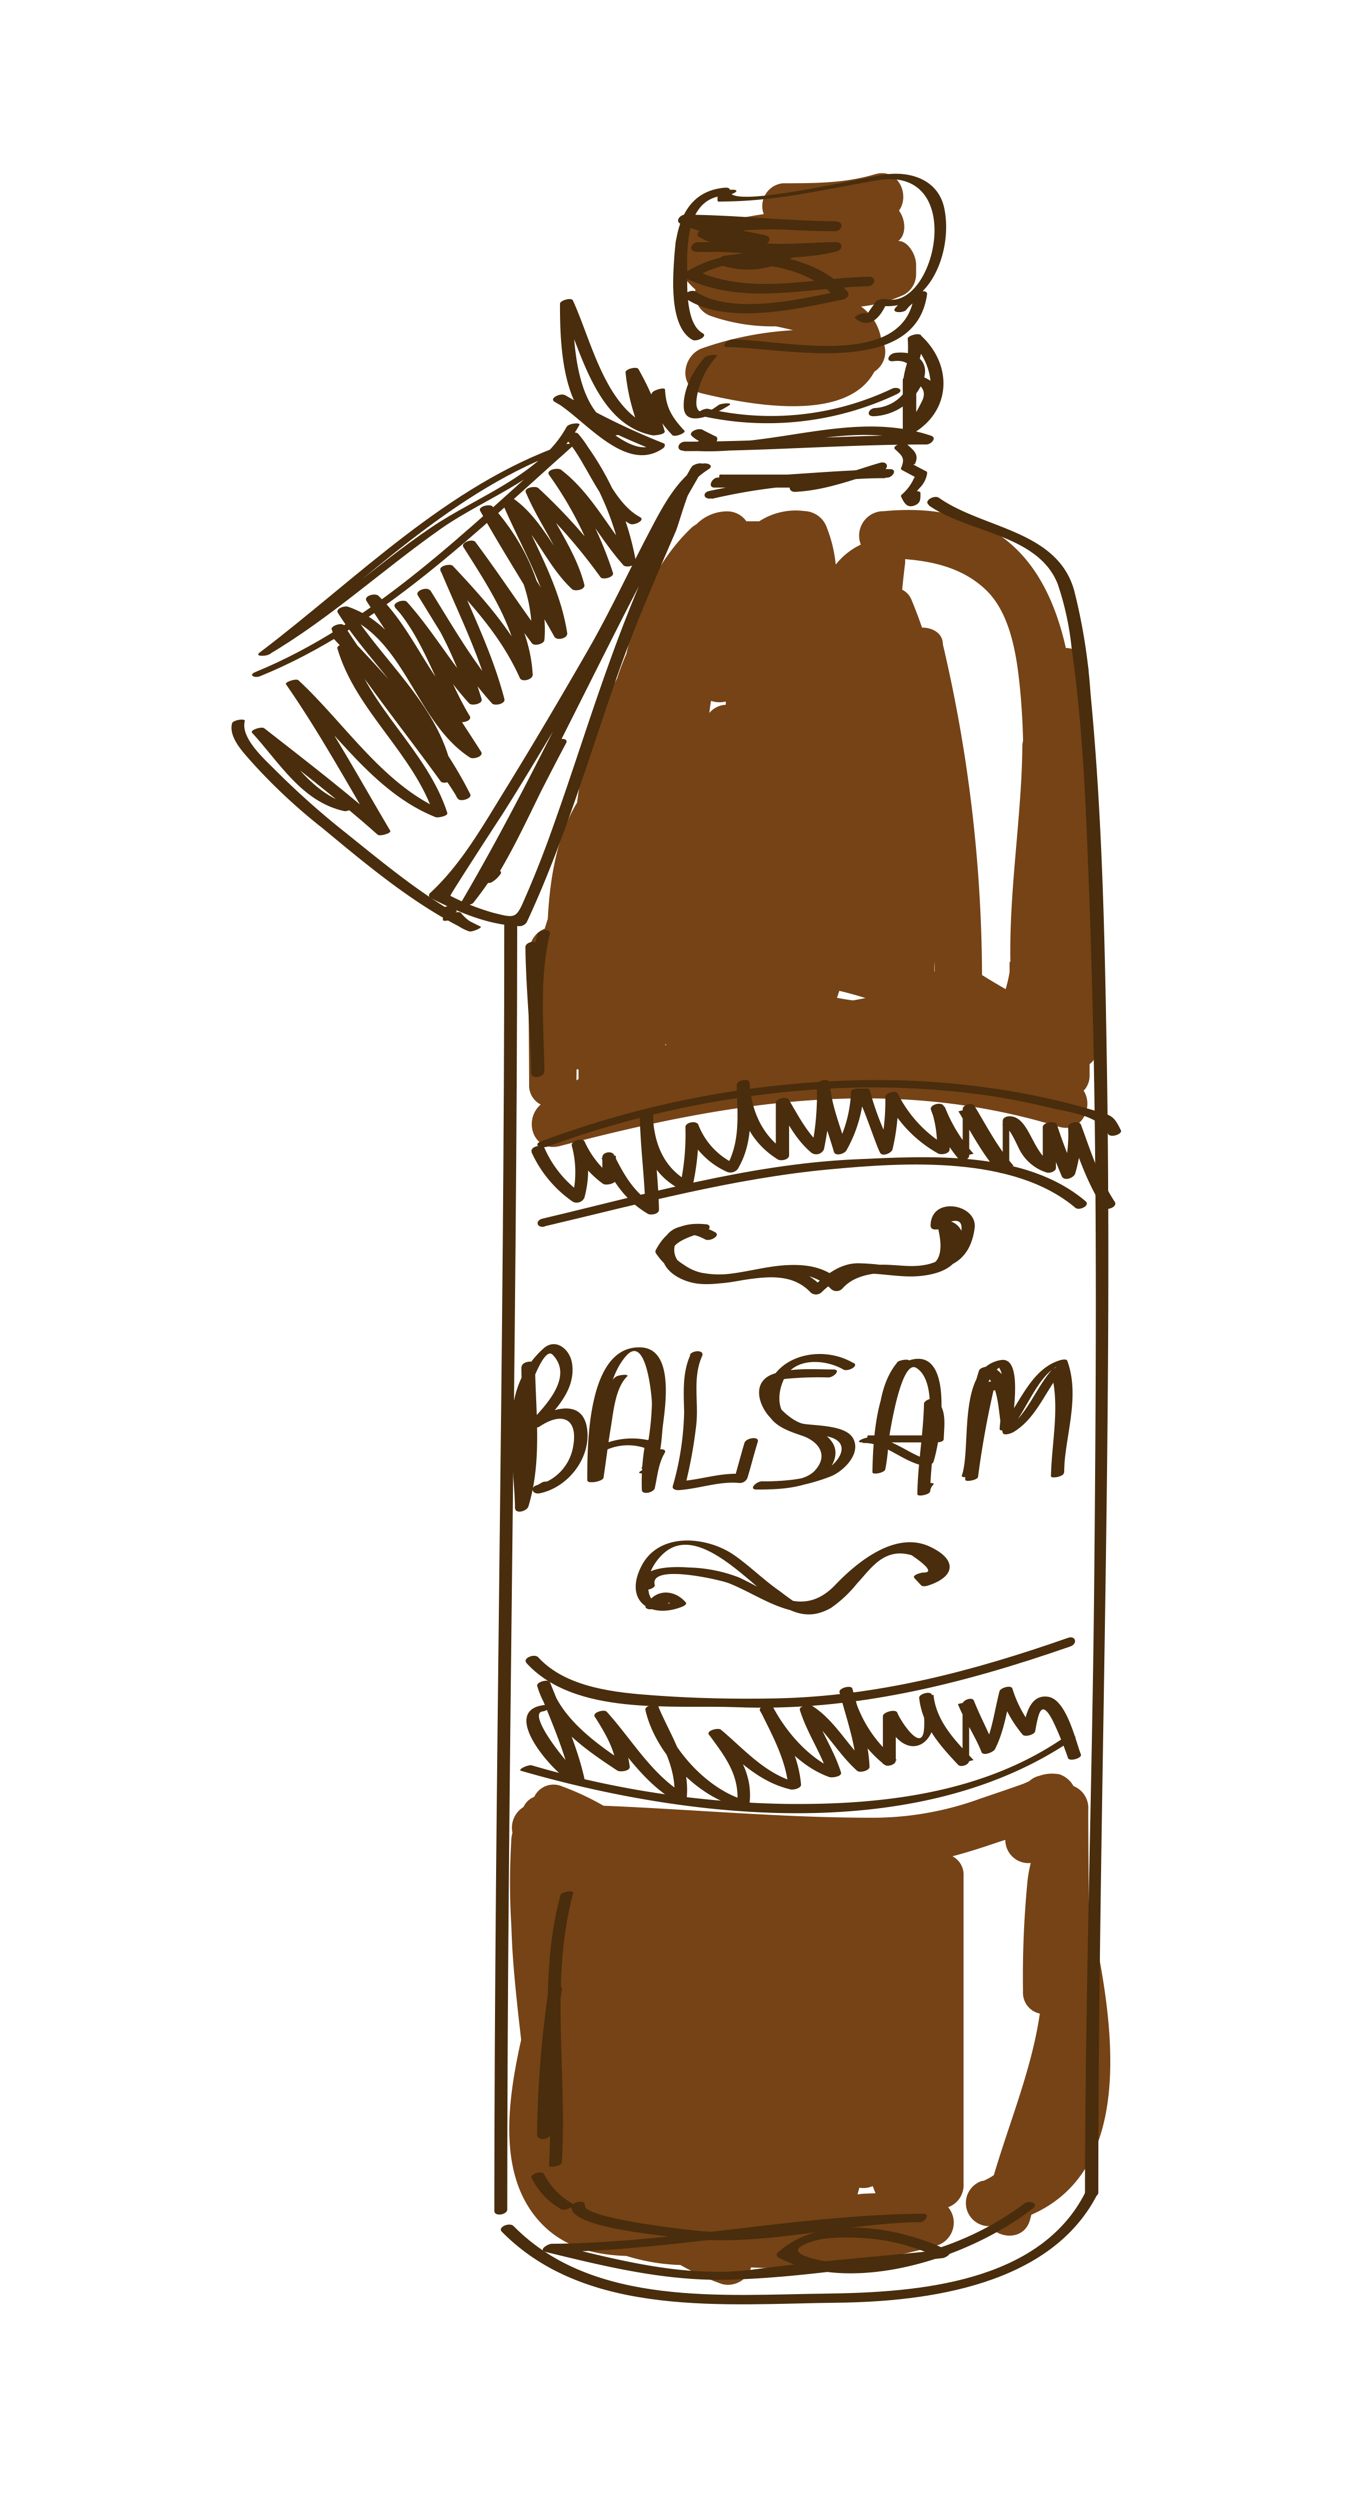 <svg id="layer1" xmlns="http://www.w3.org/2000/svg" viewBox="0 0 202.94 374.58"><defs><style>.cls-1{fill:#754316;}.cls-2{fill:#492d0c;}</style></defs><path class="cls-1" d="M79.31,162.48a3.18,3.18,0,0,0,1.73,3c-2.71,2.36-1.08,7.25,2.91,6.21,25.12-6.58,49.34-10.67,74.73-2.89,3.45,1.05,5.3-3,3.74-5.39a3.24,3.24,0,0,0,.89-2.32v-1.66a3.17,3.17,0,0,0,1.24-2.66c-.06-9.88-.93-19.73-1.24-29.6V122a3.43,3.43,0,0,0-.53-1.78c.2-6.59.34-13.18.35-19.78a3.42,3.42,0,0,0-3.38-3.36c-2.92-13-10.39-22.1-27.33-20.49h-.11l-.16,0a3.67,3.67,0,0,0-3.13,5,10.58,10.58,0,0,0-3.76,3,20.25,20.25,0,0,0-1.3-5.45,3.68,3.68,0,0,0-3.37-2.57,10,10,0,0,0-6.79,1.53c-.14,0-.29,0-.44,0h-1.49A3.52,3.52,0,0,0,109,76.61a6.48,6.48,0,0,0-4.61,1.93,3.91,3.91,0,0,0-.76.54c-5.25,5-8.11,11.74-9.74,18.85-.51,1.21-1,2.45-1.39,3.7a51.17,51.17,0,0,0-6,18.6c-3,5-4.07,11.17-4.4,17.45-.16.48-.32,1-.46,1.46a3.62,3.62,0,0,0-2.27,3h-.14v1.2a34.7,34.7,0,0,0,0,6.76Zm60.75-16.94c0-.47,0-.94.05-1.41h0l0,1.46Zm-4.41-61.09a2.57,2.57,0,0,0,0-.68c4.48.35,8.87,1.44,12.2,4.69s4.37,8.78,4.88,13.28c.35,3.09.54,6.17.61,9.24a3.6,3.6,0,0,0-.11.88c-.09,10.36-2,21.49-1.79,32.24h-.12v1.52a20.37,20.37,0,0,1-.59,2.57c-1.19-.68-2.37-1.38-3.54-2.11a219.93,219.93,0,0,0-5.87-49.55h0c0-1.79-1.76-2.53-3.13-2.5-.46-1.39-1-2.77-1.56-4.14a2.87,2.87,0,0,0-1.41-1.54C135.35,87,135.49,85.74,135.65,84.45Zm-9.84,64c1.33.31,2.64.68,3.92,1.08l-1.88.35c-.81-.1-1.61-.24-2.4-.39C125.58,149.11,125.69,148.76,125.81,148.42ZM106.57,105a4,4,0,0,0,2.21.1l0,.49a3.39,3.39,0,0,0-2.46,1.22C106.38,106.22,106.47,105.62,106.57,105Zm-6.84,51.42.16.13-.18.05A1.1,1.1,0,0,1,99.73,156.44Zm-13.31,3.79.29,0c0,.49,0,1,0,1.46l-.31.18Z"/><path class="cls-1" d="M164.43,291.65a3,3,0,0,0-1.23-1.82c0-6.34-.09-12.66-.09-18.73a3.52,3.52,0,0,0-2.21-3.51,3.8,3.8,0,0,0-2.09-1.76,5.76,5.76,0,0,0-3,.21,3.33,3.33,0,0,0-1.55.82l-.92.4c-2.13.76-4.28,1.48-6.42,2.21a47,47,0,0,1-16.29,2.86c-13.41,0-26.79-1.25-40.18-1.8a40.75,40.75,0,0,0-6.48-3,3.2,3.2,0,0,0-3.9,1.67,2.92,2.92,0,0,0-1.6,1.52,3.64,3.64,0,0,0-1.66,3.88,3.79,3.79,0,0,0-.16.84,106.54,106.54,0,0,0,0,13.25c.16,5.63.82,11.27,1.46,16.91-2.17,9.71-3.43,20.42,2.77,27.24,3.39,3.73,8,5,13,5.14a30.27,30.27,0,0,0,8.11,1.36,38.22,38.22,0,0,0,6.22,2.85,3.59,3.59,0,0,0,4.36-2.49,85.58,85.58,0,0,0,10.12-.09,97,97,0,0,0,17.73-3.19,3.59,3.59,0,0,0,1.69-5.74,3.51,3.51,0,0,0,2.31-3.54V281.6c0-.17,0-.33,0-.5h0V281a3.1,3.1,0,0,0-1.67-2.9c2.34-.6,4.65-1.36,7.09-2.19l.84-.26a3.47,3.47,0,0,0,3.74,3.47h.07a20.21,20.21,0,0,0-.46,2.45,147.65,147.65,0,0,0-.7,16.83,3.17,3.17,0,0,0,2.52,3.27c-1.2,8.28-4.49,16.1-6.89,24.2a8.74,8.74,0,0,1-1.56.86l-.17,0v0h0a3.47,3.47,0,0,0,1.07,6.79c1.61,2,5.37,2.1,6.12-1.1l.16-.61C169.22,325.42,167.25,305.93,164.43,291.65Zm-34.78,37c-.35,0-.73.07-1.12.11l.27-1a3.51,3.51,0,0,0,2-.24l.42,1.07Z"/><path class="cls-1" d="M101.32,39.13a9.86,9.86,0,0,0,2.91,4.25,3.55,3.55,0,0,0,2.42,4,27.93,27.93,0,0,0,9.64,1.51c.88.18,1.75.38,2.58.58a49.75,49.75,0,0,0-13.66,2.72c-3,1.12-3.62,5.88,0,6.75,6.77,1.62,21.67,4.58,25.84-3.26a3.53,3.53,0,0,0,1-5,7.37,7.37,0,0,0-3-4.75,21.16,21.16,0,0,0,6.42-1.76,3.55,3.55,0,0,0,1.84-3V39.65c0-1.41-1.16-3.55-2.67-3.55h0c1.28-1,1.08-3.25.1-4.54,1.7-2.33-.11-6.49-3.61-5.45-4.44,1.33-8.87,1.34-13.47,1.35h-.34v0a3.43,3.43,0,0,0-2.85,4.62c-2,.28-3.94.68-5.89,1.14-1.34,0-2.65,0-3.88,0a3.56,3.56,0,0,0-3.42,4.1A2.9,2.9,0,0,0,101.32,39.13Z"/><path class="cls-2" d="M108.6,28.12c-5.41.48-7.13,4.95-7.49,9.8-.25,3.37-.91,11,2.68,13,.63.34,2.38-.54,1.52-1C102.78,48.53,103,43,103,40.67c-.07-3.89-.09-10.86,5.4-11.35,1-.09,1.56-1.32.23-1.2Z"/><path class="cls-2" d="M108.9,28.54l-.57.31,1.48-.17a1.45,1.45,0,0,0-1.14-.23c-.33.05-1.13.24-1.13.67s0,.59,0,.89.47.18.56.18c8.22,0,15.38-1.82,23.37-3.18,13.54-2.29,8.78,19.37,1.42,17.82-.47-.1-1.54,0-1.75.56L130,47c-.45-.36-2.18.39-1.81.69,2.31,1.88,4-.48,4.81-2.56l-1.75.55c8,1.69,11.68-8.09,10.26-14.57-.91-4.1-4.86-5.44-8.6-5-3.07.35-23.53,5.29-23.48,2.54l-1.13.67a4.82,4.82,0,0,0,1.7-.38c1.14-.61-.64-.62-1.14-.35Z"/><path class="cls-2" d="M109.1,52c8.34.11,28.09,4.74,29.85-7.91.07-.55-.79-.5-1.11-.41a7.77,7.77,0,0,0-3.59,2.4c-.81.82,1.08.85,1.56.37a5.1,5.1,0,0,1,2.31-1.73L137,44.31c-1.54,11.12-19.48,6.64-27.17,6.54-.76,0-2,1.13-.74,1.15Z"/><path class="cls-2" d="M102.83,44.76c6.17,4.05,16.85,1.47,23.53.11.41-.08,1.09-.64.71-1.1-4.13-4.9-12.43-6.43-18.5-5.45-.56.09-1.74,1.07-.64,1.38a13.19,13.19,0,0,0,10.82-1.11c.65-.38.75-1.13-.1-1.29a73.92,73.92,0,0,0-14-1c-.06.48-.11,1-.17,1.43a36.1,36.1,0,0,0,10.1-1.07c.81-.24,1.13-1.16.15-1.39-3.93-.9-7.87-1.35-11.58-3l-.63,1.37c7.55.08,15,1,22.61,1,1.11,0,1.47-1.42.16-1.44-6.68-.08-13.42-.89-19.92,1.08-.41.12-1.27.85-.57,1.23,6.15,3.37,13.6,2.29,20.33,2.22,0-.46-.07-.92-.1-1.39-7.4,1.91-15.33.21-22.09,4.35a.6.6,0,0,0,.09,1.11c8.59,4,18,1.28,27,1.09,1.11,0,1.48-1.46.17-1.43-8.71.17-17.79,2.88-26.07-1l.08,1.11c6.29-3.84,14.26-2.12,21.17-3.9,1-.26,1-1.4-.1-1.39-6.21.06-13.32,1.2-19-1.91-.19.41-.38.82-.56,1.23,6.32-1.91,12.9-1.06,19.4-1,0-.48.11-1,.16-1.44-7.55-.08-15.06-.95-22.61-1-.73,0-1.56,1-.64,1.38,3.88,1.76,7.91,2.2,12,3.15l.15-1.39a34.17,34.17,0,0,1-9.56,1c-1.12,0-1.48,1.43-.17,1.43a72.86,72.86,0,0,1,13.52,1c0-.43-.07-.86-.1-1.29a11.06,11.06,0,0,1-8.85,1c-.21.46-.42.92-.64,1.38,5.47-.88,13.15.42,16.9,4.87l.7-1.1c-6,1.21-16.23,3.69-21.69.11-.72-.48-2.41.52-1.48,1.12Z"/><path class="cls-2" d="M105.64,53.55c-1.73,1.88-3.29,4.84-3.16,7.46.18,3.48,5.44.6,6.75-.25.83-.53-1.12-.33-1.49-.1-.73.48-2.13,1.68-3,.86-.54-.52-.36-1.66-.25-2.3a12.09,12.09,0,0,1,2.89-5.79c.43-.47-1.43-.24-1.76.12Z"/><path class="cls-2" d="M133.94,54.11c2.26-.29,3.29,1.06,2.46,3.18a6,6,0,0,1-5.19,3.84c-1,0-1.55,1.27-.22,1.23a8.35,8.35,0,0,0,7.33-5.19c1.25-3.18-1.25-4.66-4.16-4.3-1,.13-1.55,1.4-.22,1.24Z"/><path class="cls-2" d="M104.94,62.27a45.36,45.36,0,0,0,29.49-3.22c1.2-.59.09-1.22-.77-.8a42.2,42.2,0,0,1-27.53,3c-.62-.14-2.28.79-1.19,1.05Z"/><path class="cls-2" d="M102.5,67.59c12.13,0,24.24-1,36.37-1,.64,0,1.65-1,.66-1.32-11.47-3.83-23,1.67-34.64,1,0,.41.06.81.08,1.22.74-.27,1.25-.77,2-1,.52-.19.84-1,.14-1.18l-1.64-.82c-.62-.56-2.44.22-1.77.84A5,5,0,0,0,106,66.51c.05-.39.09-.79.14-1.18-.74.27-1.24.77-2,1s-.74,1.18.08,1.23c11.42.66,23-4.82,34.19-1.08l.66-1.31c-12.14,0-24.25,1-36.38,1-1.08,0-1.5,1.36-.18,1.36Z"/><path class="cls-2" d="M98,66.57c-3.57,2.39-10.4-5.71-13.37-7.38-.59-.34-2.37.46-1.52,1A106,106,0,0,0,97.9,67.4c.63.27,2.38-.63,1.52-1a107.09,107.09,0,0,1-14.75-7.22l-1.52,1C87.48,62.62,93.63,71,99.27,67.24c1.09-.73-.56-1.12-1.23-.67Z"/><path class="cls-2" d="M104.92,69.64c-3.63,2.28-5.78,6.6-7.71,10.27-3.07,5.86-5.78,11.75-9.1,17.52-4.11,7.14-8.29,14.24-12.62,21.25-3.33,5.4-6.43,10.85-11,15.09a.45.45,0,0,0,0,.74c4.19,2.13,8.45,4,13.19,4.24a1.34,1.34,0,0,0,1.26-.56c5.58-11.94,9.27-24.62,13.6-37,2.57-7.37,5.64-14.43,8.74-21.58.46-1,2.26-7.87,3.41-8.32a1.61,1.61,0,0,0,.86-1.34c.12-.93-1.61-.45-1.89,0-12.39,21.18-22,43.84-34.4,65-.51.86,1.33.76,1.7.29,5.76-7.31,9.51-15.74,13.88-23.89.49-.91-1.46-.77-1.82-.14-3.77,6.63-6.68,14-10.68,20.44-.48.77,1,.7,1.31.55a3.89,3.89,0,0,0,1.24-1.09c.82-.85-1.06-1-1.58-.44-.16.18-.31.37-.47.56l1.32.55c4-6.42,6.91-13.8,10.68-20.43L83,111.22c-4.3,8-8,16.39-13.64,23.58l1.7.3c12.39-21.19,22-43.84,34.41-65l-1.89,0c0-.19-1.78,3.43-1.56,2.76a124.32,124.32,0,0,1-4.77,11.53C94.51,90.51,92.19,96.71,90,103c-2.38,6.83-4.56,13.73-7,20.54q-2,5.74-4.46,11.34c-1.21,2.8-1.43,2.67-4.69,1.85a34.7,34.7,0,0,1-6.35-2.52c-.12-.06,7-11,7.81-12.23,4.07-6.42,7.94-13,11.76-19.51,3.41-5.84,7.12-11.62,9.78-17.84,2-4.78,4.76-11.43,9.31-14.3,1.11-.7-.54-1.18-1.24-.73Z"/><path class="cls-2" d="M66.23,136.32a3.47,3.47,0,0,1,.14,1.45c0,.43,1.37,0,1.53-.11l.84-.42-1.47.19a6.68,6.68,0,0,0,3.07,2.11c.4.13,2-.56,1.7-.72-7.29-3.43-13.92-9-20.16-14a122.32,122.32,0,0,1-10.63-9.46c-1.53-1.55-5.22-4.77-4.56-7.32.12-.46-1.78-.18-1.91.33-.55,2.12,1.74,4.41,3,5.86a85.27,85.27,0,0,0,10.59,9.87c6.67,5.53,14,11.68,21.86,15.4l1.7-.72a6.05,6.05,0,0,1-2.83-2c-.29-.3-1.19,0-1.47.18l-.85.42,1.53-.11c-.15-1.62.6.42-.14-1.45-.19-.49-2.09.12-1.93.52Z"/><path class="cls-2" d="M39.05,101.28C57,93.94,71.41,79.67,85.65,67c.77-.68-.79-.52-1.12-.41C67,72.7,53.45,86.76,38.91,97.77c-.83.64,1,.52,1.34.31,9.27-5.46,17.15-12.77,25.93-18.93C73,74.39,82.67,71.3,86.84,63.67c.22-.42-1.63-.26-1.92.29C81,71.18,71.27,74.5,64.66,79c-8.78,5.93-16.4,13.31-25.57,18.71l1.34.31C54.7,87.16,68,73.21,85.25,67.22l-1.12-.41c-14,12.44-28.23,26.64-45.8,33.85-1.26.51-.09,1,.72.62Z"/><path class="cls-2" d="M93.55,64.45c-7.47-1.6-7.66-13.53-7.69-19.48l-1.93.52c3.09,6.72,5.3,18.15,13.94,19.74.27,0,1.92-.12,1.75-.65a43.93,43.93,0,0,0-3.93-9.29c-.26-.44-2,0-1.93.52a30.71,30.71,0,0,0,2,8.26c.15.46,1.86,0,1.92-.42a18.91,18.91,0,0,1,2-5.16l-1.92.42c.12,2.78,1.15,4.31,3,6.27.35.38,2.15-.32,1.81-.67-1.81-1.92-2.77-3.46-2.89-6.12,0-.48-1.76.09-1.92.42a19.5,19.5,0,0,0-2,5.16l1.92-.42a30.53,30.53,0,0,1-2-8.26l-1.93.52a43.93,43.93,0,0,1,3.93,9.29l1.76-.65C91.06,62.91,88.88,51.53,85.86,45c-.22-.47-1.94,0-1.93.52,0,6.19.27,18.08,8,19.74.47.1,2.16-.65,1.58-.78Z"/><path class="cls-2" d="M134.13,67.28c1.05,1,1.59,1.3.92,2.85-.07.15.08.27.19.32l1.66.88c.39.2.1.15-.05.61a7,7,0,0,1-1.73,2.19.28.28,0,0,0-.07.26c.48,1,.91,1.81,2.12,1.3.85-.36.79-1,.79-1.82,0-.55-1.93-.2-1.93.52s-.28.86.4.57l1.14-.09c-1-.46,0-1.48.39-1.89a3.84,3.84,0,0,0,1-2.07.27.27,0,0,0-.19-.32l-1-.52-.68-.36c-.48-.25-.06.05.09-.31.62-1.41-.35-2-1.25-2.86-.46-.45-2.28.27-1.8.74Z"/><path class="cls-2" d="M106.68,74.74a87.2,87.2,0,0,1,15.47-2.18c.82,0,1.62-1.46.45-1.46H107.85a4.34,4.34,0,0,1-.45,1.46c8.54-.06,17-.88,25.56-1,.83,0,1.62-1.27.45-1.27a39.76,39.76,0,0,0-14.52,2.22c-.91.35-.55,1.23.31,1.18,4.6-.23,8.66-1.86,13-3.14,1.17-.34.86-1.55-.32-1.21-4.2,1.23-8.09,2.83-12.52,3.06.11.39.21.78.31,1.17,4.34-1.64,8.44-1.92,13-1.93l.45-1.31c-8.53.07-17,1.16-25.56,1.22-.83,0-1.61,1.5-.44,1.5H121.9a4.78,4.78,0,0,1,.45-1.5,89.68,89.68,0,0,0-16,2c-1.21.25-.86,1.36.32,1.12Z"/><path class="cls-2" d="M135.31,56.84V65.1c0,.31,2,0,2-.52V56.94a26.19,26.19,0,0,1,.72-3.88,20.46,20.46,0,0,0,0-2.93l-1.92.59c4.51,4.07,4.8,10.86-.84,14.1l1.61,0c1.66-1.92,2.44-4.34,4-6.29a.11.11,0,0,0,0-.16,6.3,6.3,0,0,0-3.07-2.11c-.45-.1-2.13.62-1.59.75,1.93.46,2.8,1.63,1.88,3.26a26.26,26.26,0,0,1-2.94,4.7c-.46.53,1.4.07,1.61,0,5.88-3.39,6.06-10.39,1.16-14.8-.32-.29-1.88.11-1.88.58a17.3,17.3,0,0,1-.14,3.81,12.84,12.84,0,0,0-.58,3V65.1c0,.31,2,0,2-.52V56.33c0-.31-2,0-2,.51Z"/><path class="cls-2" d="M139.2,75.71c5.86,4.13,16.44,4.31,19.35,11.84a43.92,43.92,0,0,1,2.07,9.57c1.71,11.9,2.15,24,2.6,36,1.3,34.29,1.11,68.66.79,103-.28,30.83-1.36,61.68-1.39,92.51,0,1,2,.69,2-.15,0-56.33,2.19-112.61,1.28-169-.3-18.53-.67-37.13-2.45-55.59a86.16,86.16,0,0,0-2.47-15.5c-2.59-9-13.67-9.18-20.25-13.81-.68-.48-2.38.46-1.49,1.09Z"/><path class="cls-2" d="M75.58,138.52c0,64.24-1.46,128.47-1.49,192.71,0,.93,1.94.57,1.94-.19,0-64.23,1.45-128.47,1.49-192.71,0-.93-1.94-.57-1.94.19Z"/><path class="cls-2" d="M75.2,334.34c12.77,13,33.63,10.83,50.24,10.65,13.57-.15,32.16-2.58,39.08-16.34.49-1-1.47-.95-1.84-.21-6.86,13.64-25.34,15-38.58,15.18-15.62.17-35.17,2.06-47.13-10.12-.6-.61-2.43.17-1.77.84Z"/><path class="cls-2" d="M49.78,95.45c7,7.41,14.14,14.91,18.76,24.14l1.86-.65c-5.4-9-13.71-15.78-18.76-25l-1.86.64c5,7.78,10.85,15,16.26,22.47.38.52,2,0,1.86-.65-1.45-10.11-10.31-17-15.48-25.29L50.94,92c9.84,3.37,11.21,16.13,19.51,21.5.46.3,2.11-.16,1.66-.87-5-7.86-10.38-15.5-15.41-23.36l-1.79.77c5.5,5.32,7.75,13.08,13.7,18,.48.4,2.25,0,1.79-.77C67,101.65,65.33,95.17,61,90.18L59.19,91c4.08,4.51,7,9.86,11.13,14.38.39.43,2.09.06,1.86-.65a58.64,58.64,0,0,0-7.77-16.3c-.41-.56-2.24.06-1.79.77,3.48,5.56,6.69,11.3,11.12,16.18.4.44,2.05.07,1.86-.65-1.79-6.9-5-13.22-7.7-19.77L66,85.57c4.64,4.88,9.15,9.81,11.91,16,.31.71,2,.23,1.93-.51-.38-7.33-4.81-13.88-8.63-19.9L69.46,82c3.53,4.72,6.75,9.66,10.27,14.38.35.47,1.82.1,1.87-.5.58-7.29-3-14.7-7.78-20-.39-.44-2.2,0-1.86.64,3.54,6.39,7.58,12.49,11.13,18.87.35.64,2,.27,1.93-.51C83.9,87.65,80.12,81.59,77.31,75l-1.73.74C80,79,81.76,84.56,85.73,88.26c.41.39,2,.11,1.86-.64-1.32-5.21-4.79-9.48-6.85-14.38l-1.86.65A84.22,84.22,0,0,1,90,86.47c.37.47,2.09,0,1.87-.65a56,56,0,0,0-7.78-15.41l-1.79.78c4.75,3.65,7.2,9.08,11.13,13.48.41.46,2,.08,1.86-.65a43,43,0,0,0-8.63-19l-1.79.78c3.2,3.65,5.16,10.35,9.54,12.68.59.31,2.36-.53,1.53-1-4.2-2.23-6.2-9-9.28-12.49-.45-.51-2.29.12-1.79.78a42.38,42.38,0,0,1,8.49,18.74l1.86-.65c-3.93-4.39-6.38-9.83-11.13-13.48-.47-.36-2.33,0-1.79.78a54.49,54.49,0,0,1,7.63,15.15l1.86-.65A84.22,84.22,0,0,0,80.67,73.11c-.4-.34-2.17-.07-1.86.65,2.06,4.9,5.53,9.17,6.84,14.37l1.86-.64c-4.05-3.79-5.87-9.37-10.4-12.68-.37-.27-2,.11-1.73.74,2.81,6.56,6.59,12.62,7.71,19.77L85,94.81c-3.55-6.39-7.58-12.49-11.13-18.87L72,76.58c4.62,5.18,8.2,12.4,7.63,19.5l1.86-.5C78,90.86,74.78,85.92,71.25,81.2c-.41-.55-2.24.06-1.79.77,3.78,6,8.12,12.39,8.49,19.64l1.93-.51c-2.8-6.32-7.34-11.35-12-16.31-.39-.41-2.15,0-1.86.65,2.74,6.55,5.91,12.86,7.7,19.77l1.86-.65c-4.43-4.88-7.64-10.62-11.12-16.17l-1.79.77a57.76,57.76,0,0,1,7.63,16l1.86-.65C68,100.05,65.06,94.7,61,90.18c-.47-.52-2.31.17-1.79.78,4.34,5,6.07,11.48,9.42,17.07l1.79-.77c-6-4.89-8.2-12.65-13.7-18-.47-.46-2.26,0-1.79.77,5,7.86,10.38,15.5,15.41,23.36l1.66-.87c-8.5-5.5-9.67-18.14-19.87-21.63-.45-.15-1.9.26-1.48.94,5.12,8.17,13.9,15,15.34,25l1.86-.65c-5.41-7.5-11.24-14.68-16.26-22.46-.35-.54-2.17.08-1.86.64,5.1,9.35,13.45,16.2,18.9,25.29.32.55,2.15,0,1.86-.64-4.66-9.32-11.78-16.91-18.9-24.39-.5-.52-2.33.2-1.79.77Z"/><path class="cls-2" d="M50.56,97.12c2.73,9.41,11.5,15.78,14.55,25.16l1.76-.65c-9.22-3.69-15.09-13.18-22.14-19.72-.34-.31-2.1.28-1.87.6,5,7.2,9.23,14.91,13.69,22.47l1.88-.6C52.38,119,46,114.1,39.6,109.1c-.39-.3-2.19.27-1.82.68,4.12,4.49,7.47,10.35,13.82,11.74.48.11,2.18-.66,1.57-.79-6.24-1.37-9.54-7.23-13.57-11.63l-1.82.68c6.36,5,12.79,9.9,18.83,15.28.32.28,2.1-.22,1.88-.6C54,116.9,49.84,109.19,44.79,102l-1.87.6c7.14,6.63,13,16.1,22.37,19.83.29.12,1.92-.15,1.75-.66C64,112.38,55.22,106,52.49,96.6c-.14-.5-2.07,0-1.93.52Z"/><path class="cls-2" d="M81.87,171.85a146.13,146.13,0,0,1,43.35-8.8,121.86,121.86,0,0,1,22.26,1c3.38.46,6.72,1.15,10,1.93,2.73.65,7.27,1.1,8.59,3.88.32.68,2.21.07,1.93-.52-1.19-2.49-1.57-2.21-4.44-3.1A102.07,102.07,0,0,0,152,163.57a120.89,120.89,0,0,0-24.33-1.7A145.22,145.22,0,0,0,81.1,171c-1.27.46-.11,1.14.77.81Z"/><path class="cls-2" d="M81.64,183.72c14.13-3.33,28.11-7.16,42.61-8.52,11.39-1.07,27.61-2.12,36.93,5.75.59.5,2.32-.36,1.51-1-9.06-7.65-23.41-6.76-34.52-6.26-15.94.73-31.41,5.24-46.85,8.88-1.19.29-.86,1.47.32,1.19Z"/><path class="cls-2" d="M78.89,249.14c7.31,8,21.77,6.26,31.53,6.63,17.36.68,33.71-3.44,50-9.1,1.14-.4.83-1.69-.35-1.29-14.28,5-28.54,8.76-43.74,9.07-6,.12-12.18,0-18.18-.44-5.83-.41-13.29-1.13-17.47-5.71-.58-.63-2.42.14-1.77.84Z"/><path class="cls-2" d="M78.13,265.31c25.5,7.37,59.74,11.14,82.85-4.82.85-.58-1.1-.45-1.51-.17-12.1,8.35-27.29,10.11-41.64,9.94a143.56,143.56,0,0,1-38.13-5.78c-.5-.14-2.24.64-1.57.83Z"/><path class="cls-2" d="M79.66,172.6a18,18,0,0,0,6.21,7.45,1.27,1.27,0,0,0,1.72-.61,15.51,15.51,0,0,0,0-8.25l-1.86.66a15.14,15.14,0,0,0,4.64,5.5c.41.3,1.94,0,1.94-.61v-3.59c-1,.12-1.51.23-2.16.35,1.73,3.5,3.55,6.33,6.95,8.35.42.25,1.69.06,1.67-.62-.09-4.8-.8-9.56-.88-14.37l-2,.19c.19,4.82,1.74,8.92,6.2,11.2.55.28,1.56.06,1.73-.61a36.14,36.14,0,0,0,.85-9l-1.94.36a11.89,11.89,0,0,0,6.2,6.55,1.38,1.38,0,0,0,1.67-.45c2.35-4,1.86-8.23,1.77-12.75l-1.94.36c.29,4.61,2.19,8.55,6.16,11,.43.27,1.68.05,1.68-.61v-8.09a11.39,11.39,0,0,0-1.81.5c1.55,2.63,2.78,5.19,5.15,7.19a1.26,1.26,0,0,0,1.88-.5,40,40,0,0,0,.86-9.89l-1.94.36c.27,3.48,1.63,6.55,2.57,9.88.22.76,1.61.3,1.88-.19a20.35,20.35,0,0,0,2.63-9.15l-1.33.73c.7,0,3.05,7.51,3.75,8.76.36.64,1.71.06,1.86-.5a31.89,31.89,0,0,0,.85-8.09l-1.86.5a19.32,19.32,0,0,0,7.84,8.2c.43.25,1.73.07,1.73-.61a17.44,17.44,0,0,0-.86-6.46c-.31-.78-2.22-.23-1.94.52a23.11,23.11,0,0,0,4.12,7.34c.39.45,1.62.21,1.62-.5V166c0,.16-1,.33-1.62.5,1.89,3.1,3.48,6.23,5.88,9,.39.46,1.74.22,1.74-.5v-7.18c0,.24-.65.48-1.09.72,1.09,0,2.27,3.14,2.79,4a6.9,6.9,0,0,0,3.86,3.11c.41.17,1.44-.1,1.44-.69v-6.29a8,8,0,0,1-1.78.36,76.41,76.41,0,0,0,2.65,7.19c.35.79,1.75.28,2-.36a21.23,21.23,0,0,0,.87-7.19l-1.93.36c1.52,4.1,2.81,8.15,5.22,11.82.42.65,2.29,0,1.78-.8-2.36-3.59-3.58-7.55-5.06-11.54-.25-.7-1.93-.37-1.93.35a21,21,0,0,1-.86,7.19l1.94-.35a74.41,74.41,0,0,1-2.75-7.19c-.23-.72-2.13-.36-2.13.35v6.29a6.19,6.19,0,0,0,1.73-.69c-3.36-1.31-3.58-7.22-6.73-7.22-.39,0-1,.17-1,.73v7.18c0-.16,1-.33,1.63-.49-2.4-2.76-4-5.89-5.88-9-.33-.54-1.75-.15-1.75.5v7.19c0-.17,1-.34,1.63-.5a23.13,23.13,0,0,1-4.32-7.05c-.64.18-1.34.35-2,.52a16.66,16.66,0,0,1,.82,6.13l1.71-.61a18.92,18.92,0,0,1-7.57-8c-.3-.57-1.86-.12-1.87.5a32.35,32.35,0,0,1-.85,8.09l1.86-.5a42.31,42.31,0,0,1-3.35-8.65c-.08-.25-.37-.19-.61-.19h-.86c-.41,0-1.3,0-1.33.54a19.26,19.26,0,0,1-2.5,8.73c.62-.07,1.25-.18,1.88-.24-.94-3.33-2.31-6.42-2.57-9.91-.06-.74-1.94-.35-1.94.35a39.87,39.87,0,0,1-.86,9.87l1.87-.5c-2.38-2-3.65-4.56-5.21-7.19-.33-.54-1.94-.14-1.94.5v8.09a8.43,8.43,0,0,0,1.8-.62c-3.77-2.37-5.47-6.17-5.74-10.52-.05-.73-1.94-.35-1.92.35.08,4.34.64,8.5-1.64,12.42l1.67-.45a10.76,10.76,0,0,1-5.78-6c-.28-.68-1.93-.39-1.94.35a36.14,36.14,0,0,1-.85,9l1.73-.61c-4.15-2.12-5.6-5.91-5.78-10.36,0-.93-2-.57-1.94.19.08,4.8.76,9.57.85,14.37l1.73-.61c-3.27-1.94-4.79-4.49-6.44-7.83-.32-.64-1.75-.41-1.75.36v3.59c0-.2,1-.41,1.54-.61A14.13,14.13,0,0,1,87.61,171c-.33-.62-2.09-.07-1.91.66a15.13,15.13,0,0,1,0,7.93l1.72-.61a16.4,16.4,0,0,1-5.79-6.94c-.33-.78-2.24-.21-1.94.52Z"/><path class="cls-2" d="M81.63,255.44c-7,.78,1.32,10.3,4.21,11.69.37.18,1.89-.07,1.75-.69-1.13-5-3.28-9.63-5.14-14.38-.23-.59-2.1-.07-1.93.52,1.58,5.65,7.37,9.65,12,12.68.41.27,2,.08,1.86-.62-.37-3.13-1.85-5.57-3.49-8.19l-1.8.72c4,4.37,6.91,9.59,12.11,12.66.36.21,1.69-.06,1.74-.57.44-5.21-2.33-9-4.28-13.6-.24-.58-2.07-.1-1.93.51,1.44,6.4,7.67,13,14.06,14.6.35.09,1.51-.12,1.56-.62.48-4.55-1.77-7.48-4.34-11l-1.8.73c3.93,3.26,7.15,7,12.28,8.21.41.1,1.62-.16,1.57-.74-.35-4.24-2.45-7.93-4.28-11.68l-1.93.51c2.21,4.16,5.9,8.45,10.46,10.06.34.13,1.93-.06,1.74-.69-1.07-3.47-3.21-6.42-4.28-9.88l-1.87.62c3.56,2.27,5.43,6.21,8.56,9,.41.37,1.9,0,1.87-.62-.19-4.09-1.53-7.76-2.57-11.68-.16-.6-2.07-.09-1.93.52a19.25,19.25,0,0,0,6.74,10.88c.43.37,1.69,0,1.69-.62v-7.19c0,.18-1.11.35-1.76.52,3,8.07,9.39,4.26,7.16-3.21-.18-.6-2-.11-1.89.52.47,4.14,3.08,7.07,5.84,10,.4.42,1.65,0,1.65-.62v-9c0,.17-1.05.34-1.69.51,1,2.49,2.56,4.71,3.54,7.19.26.66,1.76,0,2-.39,1.46-2.86,1.79-5.92,2.59-9l-1.91.4a18.2,18.2,0,0,0,3.49,6.39c.34.4,1.77,0,1.87-.5.49-2.61.85-5,2.62-1.64a50,50,0,0,1,2.3,5.63c.23.61,2.14,0,1.94-.52-.78-2-2.16-8.24-4.91-8.65-3-.46-3.49,3.43-3.87,5.45l1.86-.5a17.87,17.87,0,0,1-3.35-6.18c-.21-.6-1.8-.1-1.93.39-.8,3.08-1.1,6.13-2.57,9l1.93-.4c-1-2.48-2.21-4.7-3.2-7.18-.24-.62-1.7-.1-1.7.51v9c0-.21,1-.41,1.64-.62-2.69-2.84-5.58-5.73-6-9.78-.64.17-1.35.34-2,.52a11.47,11.47,0,0,1,.58,4.7c-.34,3.67-3.67-1.55-4-2.53-.23-.61-2.16-.09-2.16.52v7.19a14.65,14.65,0,0,0,2.08-.62A19.13,19.13,0,0,1,127.71,253l-1.88.52c1,3.91,2.4,7.59,2.59,11.68l1.88-.62c-3.13-2.77-5-6.71-8.55-9-.36-.23-2.07-.05-1.86.62,1.07,3.47,3.2,6.42,4.28,9.89l1.74-.7c-4.33-1.53-8-5.75-10.08-9.7-.31-.59-2.17,0-1.93.51,1.83,3.76,3.93,7.45,4.28,11.68l1.57-.74c-4.9-1.19-8-4.88-11.69-8-.41-.34-2.24.13-1.8.73,2.48,3.4,4.68,6.14,4.22,10.56l1.56-.62c-6-1.5-12-8.21-13.33-14.15l-1.93.51c1.91,4.52,4.72,8.22,4.28,13.36l1.74-.58c-5.09-3-8-8.23-11.86-12.5-.38-.42-2.18.11-1.8.72,1.67,2.67,3,4.87,3.36,8l1.87-.62c-4.58-3-10.38-7-11.92-12.48l-1.93.52c1.86,4.74,4,9.38,5.13,14.38l1.75-.7c-1.55-.74-8.66-9.58-6.06-9.87.89-.1,1.64-1.1.29-.95Z"/><path class="cls-2" d="M85.65,330.59c-.32,3.18,13.91,4.34,16.13,4.64,12,1.63,24.09-2.14,36.09-2.31.8,0,1.62-1.27.46-1.26-18.66.15-37,4.35-55.64,4.5-.53,0-2.1.93-.92,1.22,9.11,2.22,18,4.41,27.49,4.16,10.62-.28,21.46-2.12,32-3.23.36,0,1.68-.74.86-1.14-7.16-3.51-19.05-5.64-25.51.29a.45.45,0,0,0,0,.74c11.34,5.85,28.76,0,38.19-7.33,1-.81-.57-1.27-1.25-.74a45.3,45.3,0,0,1-28.13,8.92c-.27,0-8-1.06-5.23-2.59,2.4-1.32,5.55-1.3,8.2-1.21a30.48,30.48,0,0,1,12.19,2.95l.86-1.14c-9.46,1-19,1.69-28.4,2.94-10.23,1.35-20.34-1.4-30.19-3.81L82,337.42c18.65-.15,37-4.35,55.63-4.49.15-.42.3-.84.46-1.26-10.82.15-21.63,3.3-32.44,2.64-1.91-.12-18.24-1.94-18-3.91.09-.9-1.87-.58-1.94.19Z"/><path class="cls-2" d="M79.66,326.26A11,11,0,0,0,84.14,331c.56.3,2.34-.5,1.53-.94a10.21,10.21,0,0,1-4.08-4.28c-.33-.68-2.21-.06-1.93.51Z"/><path class="cls-2" d="M84,283.93c-3.56,13.2-.89,27.08-1.72,40.54,0,.34,1.89.09,1.93-.52.83-13.39-1.84-27.2,1.7-40.34.13-.48-1.77-.2-1.91.32Z"/><path class="cls-2" d="M82.21,298.21a158.76,158.76,0,0,0-1.71,21.56c0,1.07,2,.82,2-.12a158.76,158.76,0,0,1,1.71-21.56c.15-1-1.83-.82-2,.12Z"/><path class="cls-2" d="M82.79,308.46c.56,0,2.1-.85.81-.85-.56,0-2.1.85-.81.85Z"/><path class="cls-2" d="M80.51,140.08c-1.64,6.78-.91,13.76-.86,20.67l1.95-.17c-.06-6.3-.78-12.57-.85-18.87,0-1-2-.65-2,.17.06,6.3.79,12.56.85,18.87,0,1,2,.64,1.95-.17,0-6.91-.78-13.88.86-20.67.21-.9-1.76-.64-1.95.17Z"/><path class="cls-2" d="M78.14,204.75c.06,7,1.06,14.3-1,21.12l2-.17c-.09-5.14-1-10.22-.43-15.37.08-.74,2.69-8.81,4.1-7.38,3.26,3.31-1.14,7.76-3.38,10.13-.82.87.91,1,1.43.65,3.36-2.25,5.72-1.24,5.08,2.75a7.18,7.18,0,0,1-5.36,6l.33,1.24a4,4,0,0,0,1.5-.76c1.09-.73-.52-1.3-1.26-.81l-.57.33c-1.21.25-.86,1.48.33,1.24,4.11-.84,7.54-5.08,7.12-9.38-.5-5.07-5.54-3.33-8.43-1.39l1.43.65c2.43-2.56,5.29-5.55,4.71-9.34-.33-2.17-2.48-3.86-4.29-2.23-7,6.35-4.42,15.36-4.26,23.86,0,1,1.73.55,2-.17,2.09-6.82,1.1-14.1,1-21.12,0-1-2-.63-2,.17Z"/><path class="cls-2" d="M92.17,206.36c-1.55,1.54-1.88,4.17-2.3,6.21-.62,3-.93,6-1.39,9.05l1.58-.57c-.51,0,.36-7.16.47-8,.44-3.24,1-7.14,3.18-9.75,3.15-3.85,4,6,4,7a43.28,43.28,0,0,1-.68,6.43c-.13.74-.3,1.47-.48,2.2-.42,1.6-.91.9.78,1-.43,0-2.22.75-1.25.8,3.13.18,3-5.15,3.28-7.19.38-3.05,1.68-11.5-3.34-11.68-8-.29-8,14.58-8,19.93,0,.13.28.27.34.27h.52c.31,0,1.51-.24,1.58-.69.37-2.44.66-4.95,1.07-7.38s.67-6,2.46-7.77c.42-.43-1.42-.24-1.75.1Z"/><path class="cls-2" d="M90.54,217.38a8,8,0,0,1,6.37-.35c.55.21,2.31-.61,1.55-.9a11.39,11.39,0,0,0-9.1.73c-.26.13-.59.53-.19.71a1.74,1.74,0,0,0,1.37-.19Z"/><path class="cls-2" d="M103.47,203c-1.21,2.68-1,5.63-.93,8.51a43.11,43.11,0,0,1-1.71,11.16c-.12.48.57.6.88.58,3.05-.2,6-1.34,9-1.08a1.25,1.25,0,0,0,1.32-.75c.54-1.8,1-3.62,1.55-5.42.25-.86-1.72-.62-2,.17-.54,1.8-1,3.62-1.54,5.42l1.32-.75c-3.29-.28-6.28.86-9.53,1.08l.88.58a68,68,0,0,0,1.65-9.06c.38-3.42-.6-7,.87-10.26.44-1-1.51-.91-1.84-.18Z"/><path class="cls-2" d="M97.81,217.63c-1,1.71-1.18,3.65-1.61,5.56l1.94-.23a33.11,33.11,0,0,1,.51-7c.17-.78-1.78-.47-1.93.22a32.52,32.52,0,0,0-.52,7c0,.86,1.79.43,1.94-.23.4-1.79.53-3.65,1.48-5.26.48-.82-1.47-.65-1.81-.07Z"/><path class="cls-2" d="M127.84,204.17c-5.32-3.1-13.46-.62-13,6.39.17,2.82,3.18,3.79,5.39,4.54,2.37.81,4.05,2.84,1.92,5.2-1.72,1.9-5.79,1.63-8.1,1.63l-.72,1.21a28.69,28.69,0,0,0,11.31-2c1.94-.86,4.44-3.41,3.23-5.64-1.09-2-5.51-1.88-7.41-2.18-2.4-.37-8-6.05-2.8-6.73a50.38,50.38,0,0,1,6.5-.22c.79,0,2-1.2.72-1.2-2.9,0-6.24-.3-9,.68-3.35,1.2-2.13,4.87-.32,6.65,2.34,2.31,5.61,2,8.57,2.73,3.81.91,1.47,4.22-1,5.34-2.71,1.2-6.09,1.35-9,1.38-.78,0-2,1.21-.72,1.21,3,0,6-.11,8.85-1.38,1.94-.88,3.9-3.58,2.47-5.71s-4.26-2.18-6.25-3.34c-2.17-1.26-1.91-4.25-.95-6.17,1.63-3.28,6.25-2.91,8.89-1.37.61.35,2.37-.51,1.52-1Z"/><path class="cls-2" d="M134.45,204.16c-3.6,4.4-2.59,11.11-3.69,16.36l1.93-.41c0-1.61,2-16.81,4.65-15.17,3.47,2.16,1.69,11.43.64,14.5l1.75-.56c-3.51-.8-5.93-3.69-9.67-3.49-.56,0-2.12.71-.8.71h10.83c.38,0,1.35,0,1.36-.52.07-2.16.48-4.25-1.09-5.94-.35-.39-1.86.11-1.87.65-.1,4.54-.93,9-1,13.56,0,.45,1.83.09,1.92-.39a1.7,1.7,0,0,1,.52-1.08c.21-.35-1.6-.21-1.92.3a1.79,1.79,0,0,0-.51,1.09l1.92-.41c.1-4.53.93-9,1-13.54l-1.87.61c1.5,1.63,1,3.62,1,5.62.46-.23.91,0,1.37-1H130.06c-.27,1-.54.85-.8,1.15,3.28-.18,5.8,2.62,8.9,3.33.45.1,1.55,0,1.74-.5,1-2.92,3.18-16.36-2.86-15.41-5.79.91-6.21,12.57-6.28,16.94,0,.46,1.82.08,1.92-.4,1.06-5.1,0-11.86,3.54-16.12.45-.56-1.44-.33-1.77.07Z"/><path class="cls-2" d="M150.16,207.58a1.54,1.54,0,0,0-1.32-.63c-.36,0-1.47.13-1.57.58a137.19,137.19,0,0,0-2.58,14.08l1.92-.42c0-5.4.35-11,2-16.14l-1.74.56c3.16,1,2.61,6.51,3.43,9.06.17.52,1.47,0,1.72-.19,3.47-2.17,4.74-6.34,7.35-9.32l-1.85.31c1.4,5.19.11,10.44,0,15.7,0,.38,1.92.09,1.94-.52.16-5.57,2.48-11.31.51-16.78-.11-.32-.85-.15-1.06-.09-4.55,1.34-6.16,6.87-9,10.14l1.85-.31c0-1.78,1.61-10.4-1.74-9.85-6.66,1.1-4.38,13.05-5.86,17.31-.15.45,1.73.21,1.92-.32.87-2.52.81-5.24.93-7.88a19.92,19.92,0,0,1,.89-5.27,7.9,7.9,0,0,1,1.14-2c.51-.73,1-.61.34-1,1.81,1,.48,7.8.45,9.5,0,.51,1.67-.11,1.84-.31,2.23-2.53,4.11-8.36,7.47-9.35l-1.06-.09c2,5.48-.36,11.21-.52,16.79l1.94-.52c.11-5.26,1.4-10.51,0-15.7-.15-.54-1.64.06-1.85.31-2.51,2.87-3.77,7-7.09,9.09l1.72-.19c-.93-2.87-.24-8.24-3.79-9.35-.42-.13-1.58.06-1.75.56-1.72,5.21-2,10.89-2.07,16.34,0,.41,1.86.06,1.92-.41a140,140,0,0,1,2.58-14.08l-1.57.58.74.46c.41.37,2.17-.35,1.81-.68Z"/><path class="cls-2" d="M98.13,237.44c-.8-3.23,9.84-.74,11.07-.26,3.52,1.39,6.53,3.62,10.33,4.28a6.86,6.86,0,0,0,5.22-1.5c2-1.44,3.46-3.94,5.42-5.53,3.82-3.13,6.77-2.89,9.67-.64,1.43,1.1.16,3.17-1,1.93l-1.29.83c6.22.17,1.95-5.32-2.3-4.83-3.24.38-5.39,1.89-7.48,4.37a42.63,42.63,0,0,1-3.75,3.85c-2.63,2.43-5.44-.35-7.35-1.7-2.26-1.6-4.24-3.56-6.5-5.16-4-2.87-11.29-3.7-14,1.49s1.18,8.08,6.06,6.15c.21-.08.81-.37.54-.67-1.81-2.06-4.75-2-6,.61-.14.29.43.44.57.44h1.55c.62,0,2.08-1.06.78-1.06,1.34.18.87.22-1.39.22a2.91,2.91,0,0,1-1.08-1.94c-.52-2,.83-4.3,2.25-5.58,5.44-4.94,13.67,5.58,17.92,7.95,2.55,1.42,4.63,1.64,7.18.21a18.73,18.73,0,0,0,3.92-3.68c2.09-2.23,4-5.42,8.17-4.22-.06,0,4.15,2.66,1.72,2.6-.24,0-1.74.36-1.3.83l1,1.08c.21.22.76.13,1,.05,4.26-1.37,4.44-4,.12-5.93-5.11-2.22-10.77,2.45-14,5.83-4.89,5.11-9.58,1.09-14.42-1.13a22.3,22.3,0,0,0-7.5-1.49c-2-.15-7.92-.33-7.06,3.12.15.56,2.08.06,1.93-.52Z"/><path class="cls-2" d="M105.76,183.42c-3.4-.36-5.84.77-7.45,3.83a.47.47,0,0,0,0,.51,10.27,10.27,0,0,0,9.1,4.54c5.58-.24,12.62-3.66,17.21.87a1.23,1.23,0,0,0,1.68-.16c4.94-5.57,18.29,1.89,19.78-9,.49-3.62-6.57-4.93-6.6-.38,0,.62.7.62,1.15.54q1.4,5.94-3.12,5.71a19.36,19.36,0,0,1-4.62-.26,32.37,32.37,0,0,0-4.28-.36c-2.82,0-5.1,1.94-7,3.78l1.69-.16c-2.36-2.56-5-3-8.35-2.76-2.9.21-5.65,1.06-8.57,1a5.92,5.92,0,0,1-4.7-2.13c-1.62-2,0-5.52,4-3.31.7.39,2.42-.56,1.5-1.07-3.45-1.92-8.56-1.31-7.92,3.7.31,2.41,3.19,3.74,5.28,4,5.49.67,12.69-3.31,17,1.37a1.25,1.25,0,0,0,1.69-.16c4.12-4,7.82-2.45,12.78-2.29,2,.06,4.78-.27,6.42-1.54,3.24-2.54,2.5-7.64-2.12-6.79l1.14.54c2.57-1.24,3.28-.32,2.16,2.76a7.42,7.42,0,0,1-5.26,3.35c-2.08.34-4.26-.13-6.35-.07-3,.1-5.26.71-7.28,3l1.69-.16c-2.59-2.57-5.56-3-9.1-2.74-2.53.21-5,.87-7.55,1.21a13.86,13.86,0,0,1-4.72-.13,7.42,7.42,0,0,1-2.62-1.23q-4.31-2.65,2.65-4.69c.9.1,2-1.2.68-1.34Z"/></svg>